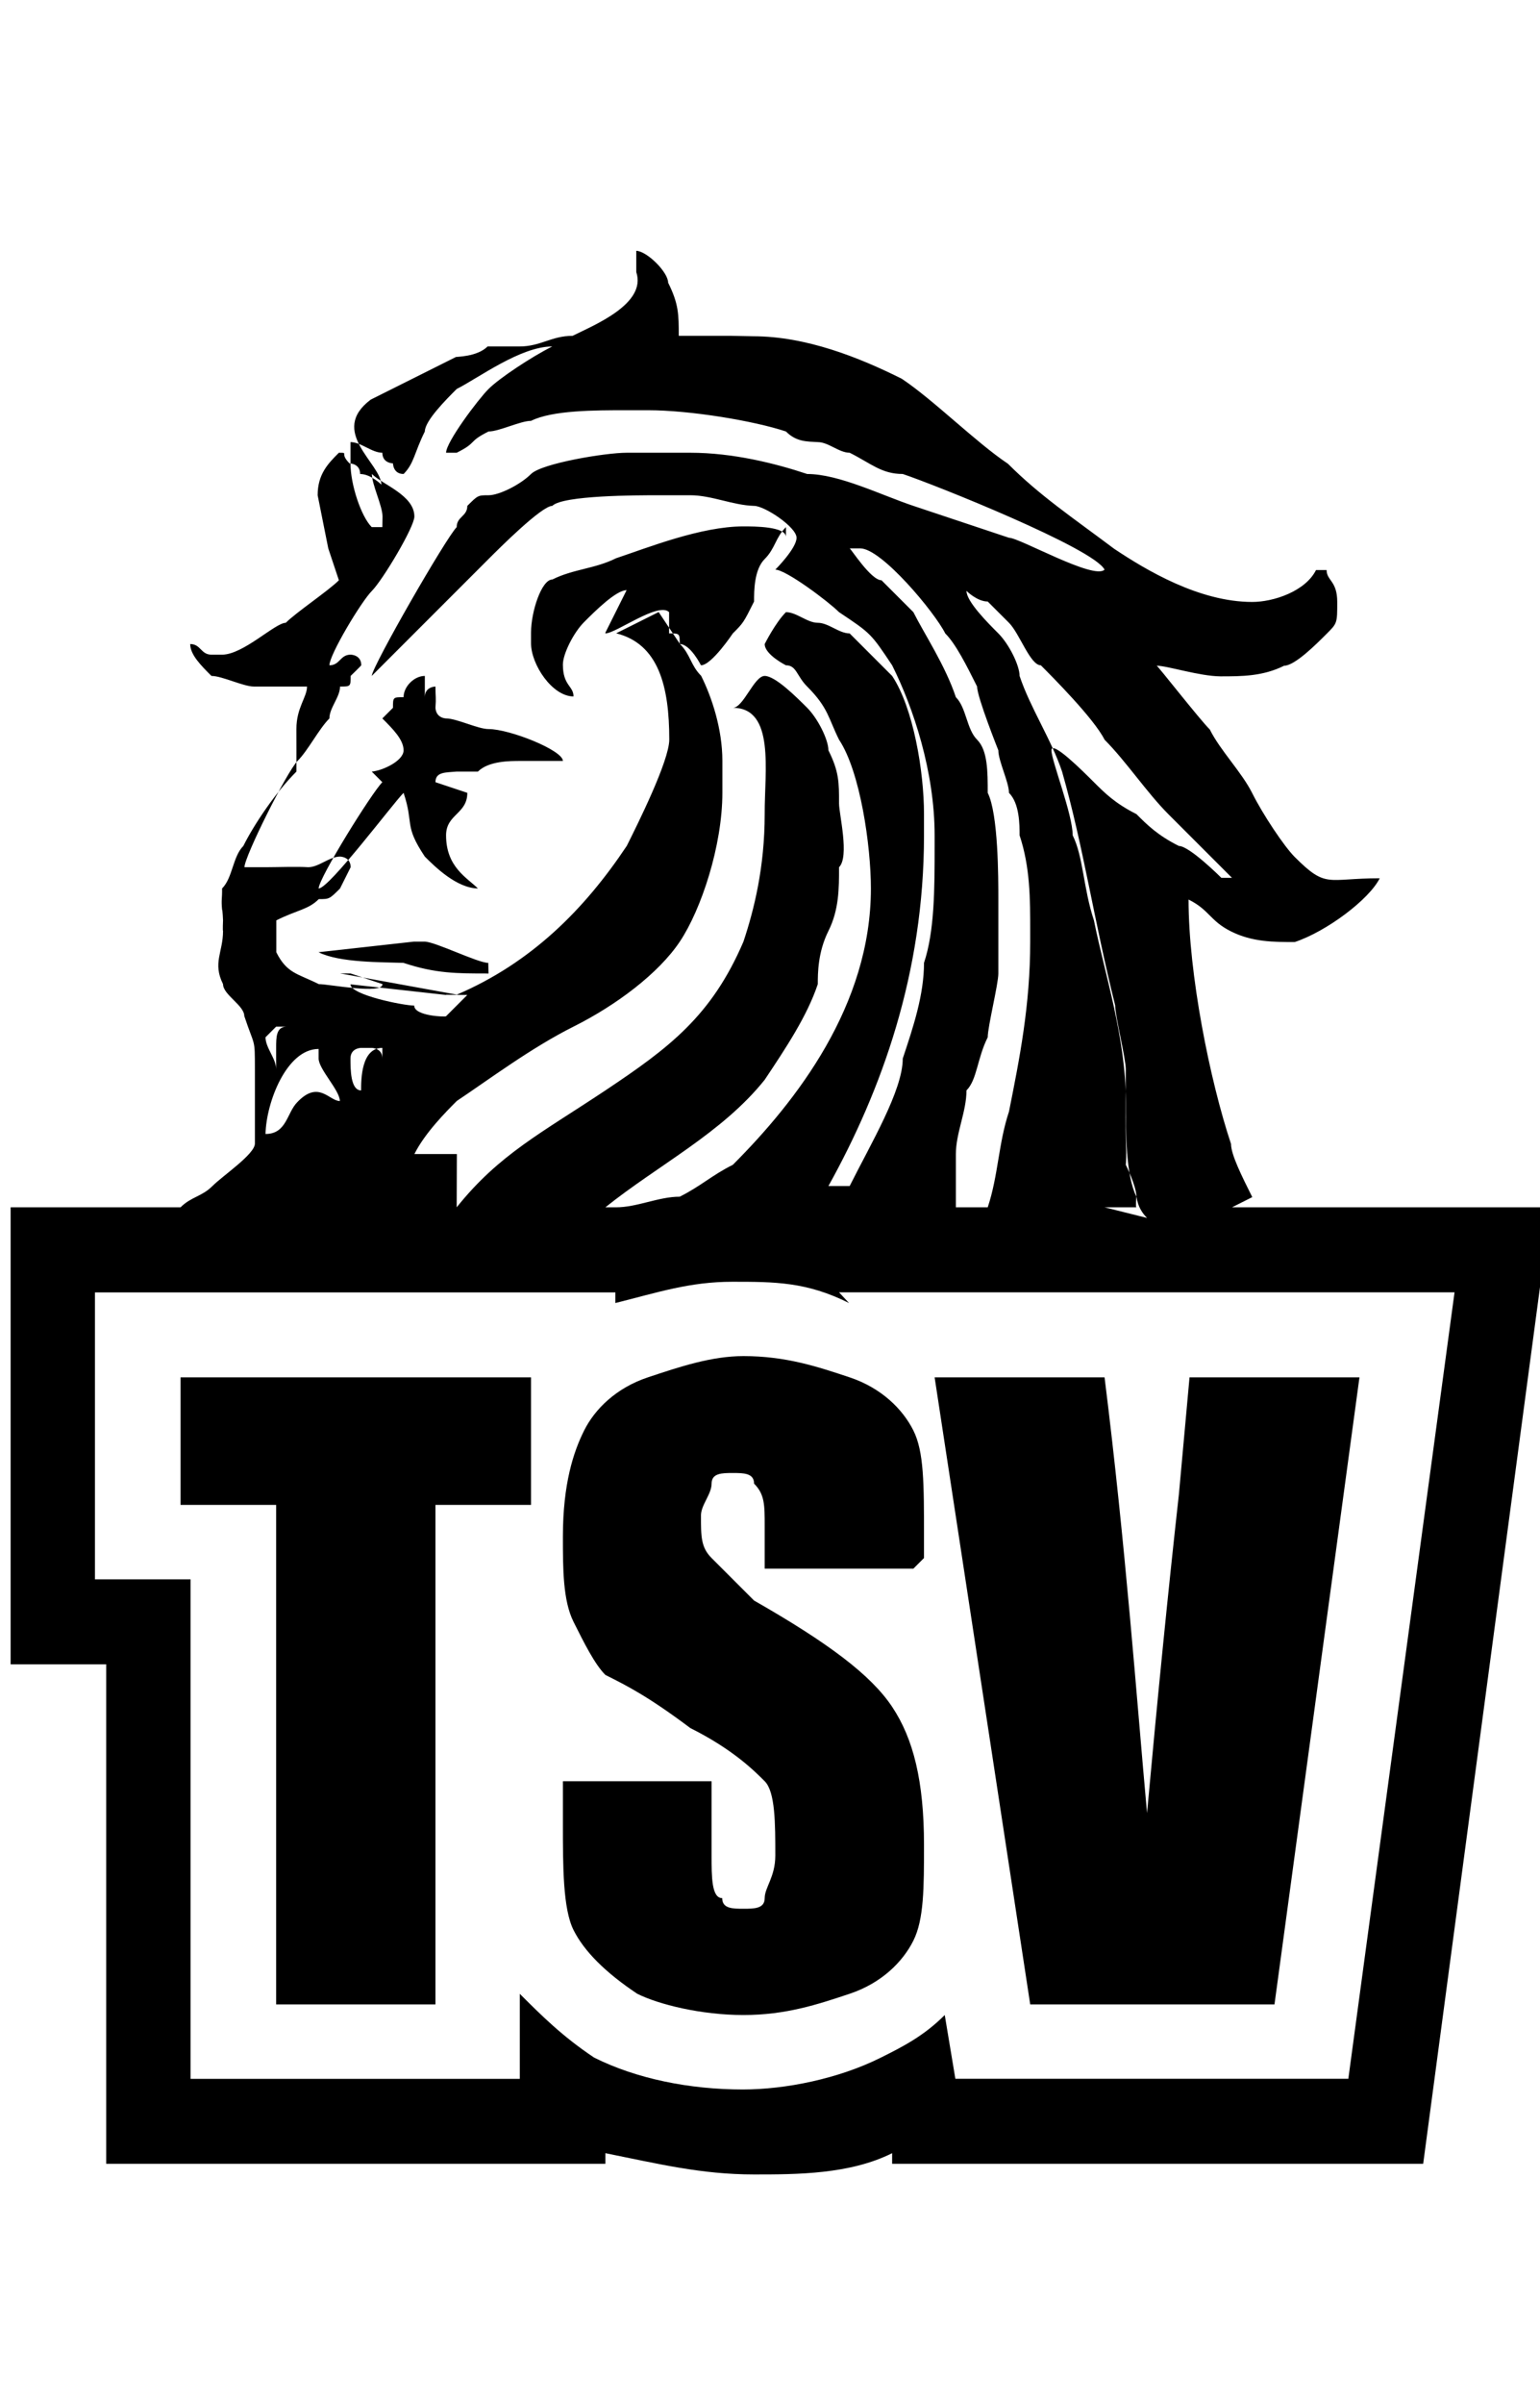 <?xml version="1.0" encoding="UTF-8"?>
<!DOCTYPE svg PUBLIC "-//W3C//DTD SVG 1.1//EN" "http://www.w3.org/Graphics/SVG/1.1/DTD/svg11.dtd">
<!-- Creator: CorelDRAW -->
<svg xmlns="http://www.w3.org/2000/svg" xml:space="preserve" width="25in" height="39in" style="shape-rendering:geometricPrecision; text-rendering:geometricPrecision; image-rendering:optimizeQuality; fill-rule:evenodd; clip-rule:evenodd"
viewBox="0 0 0.145 0.181"
 xmlns:xlink="http://www.w3.org/1999/xlink">
 <defs>
  <style type="text/css">
   <![CDATA[
    .fil0 {fill:black}
   ]]>
  </style>
 </defs>
 <g id="Layer_x0020_1">
  <path class="fil0" d="M0.074 0.027c-0.001,0.001 -0.001,0.002 -0.002,0.003 -0.001,0.001 -0.001,0.003 -0.001,0.004 -0.001,0.002 -0.001,0.002 -0.002,0.003 -0,0 -0.002,0.003 -0.003,0.003 -0,0 -0.001,-0.002 -0.002,-0.002 -0,-0.001 -0,-0.001 -0.001,-0.001 -0,-0.001 -0,-0.002 -0,-0.002 -0.001,-0.001 -0.005,0.002 -0.006,0.002l-0 -6.9195e-005 0.002 -0.004 -0 0c-0.001,0 -0.003,0.002 -0.004,0.003 -0.001,0.001 -0.002,0.003 -0.002,0.004l0 0c0,0.002 0.001,0.002 0.001,0.003l-0 0c-0.002,0 -0.004,-0.003 -0.004,-0.005l0 -0.001c0,-0.002 0.001,-0.005 0.002,-0.005 0.002,-0.001 0.004,-0.001 0.006,-0.002 0.003,-0.001 0.008,-0.003 0.012,-0.003 0.001,0 0.004,0 0.004,0.001zm-0.034 0.015c-2.8593e-006,0 0,0 0,0.001 0,-0.001 0.001,-0.001 0.001,-0.001 0,0.001 7.54855e-005,0.001 0,0.002 6.86232e-005,0.001 0.001,0.001 0.001,0.001 0.001,0 0.003,0.001 0.004,0.001 0.002,0 0.007,0.002 0.007,0.003l-0.004 -0c-0.001,-0 -0.003,0 -0.004,0.001 -0.001,0 -0.001,0 -0.002,0 -0.001,9.55006e-005 -0.002,-0 -0.002,0.001l0.003 0.001c0,0.002 -0.002,0.002 -0.002,0.004 0,0.003 0.002,0.004 0.003,0.005 -0.002,-3.94583e-005 -0.004,-0.002 -0.005,-0.003 -0.002,-0.003 -0.001,-0.003 -0.002,-0.006 -0.001,0.001 -0.007,0.009 -0.008,0.009l-0 0c2.23025e-005,-0.001 0.005,-0.009 0.006,-0.01l-0.001 -0.001c0.001,-7.83448e-005 0.003,-0.001 0.003,-0.002 0,-0.001 -0.001,-0.002 -0.002,-0.003 0,-0 0.001,-0.001 0.001,-0.001 0,-0.001 0,-0.001 0.001,-0.001 0,-0.001 0.001,-0.002 0.002,-0.002l-0 0.003zm0.006 0.027l-1.02935e-005 0 -0 0c-0.003,-0 -0.005,-0 -0.008,-0.001 -0.002,-7.49136e-005 -0.006,-0 -0.008,-0.001l-1.94432e-005 -0 0.009 -0.001 0.001 0c0.001,0 0.005,0.002 0.006,0.002zm-0.004 0.002l0.002 1.88714e-005c-0,0 -0.002,0.002 -0.002,0.002 -0,8.46352e-005 -0.003,-0 -0.003,-0.001 -0.001,-0 -0.006,-0.001 -0.006,-0.002l0.009 0.001zm-0.012 0.006c0,0.001 0.002,0.003 0.002,0.004 -0.001,-0 -0.002,-0.002 -0.004,9.95036e-005 -0.001,0.001 -0.001,0.003 -0.003,0.003 6.57639e-005,-0.003 0.002,-0.008 0.005,-0.008l0 0.001zm-0.003 -0.003l0 0c-0.001,0 -0.001,0.001 -0.001,0.002 -0,0.001 0,0.002 -0,0.002 -0,-0.001 -0.001,-0.002 -0.001,-0.003l0 -0c0,-0 0.001,-0.001 0.001,-0.001l0 0c0.001,0 0.001,0 0.001,0zm0.009 0.002c-0.002,0 -0.002,0.003 -0.002,0.004 -0.001,-0 -0.001,-0.002 -0.001,-0.003l0 -0c0,-0.001 0.001,-0.001 0.001,-0.001l0.001 0c0,0 0.001,0 0.001,0.001zm0.007 0.015c0.004,-0.005 0.008,-0.007 0.014,-0.011 0.006,-0.004 0.01,-0.007 0.013,-0.014 0.001,-0.003 0.002,-0.007 0.002,-0.012 -2.17307e-005,-0.004 0.001,-0.01 -0.003,-0.01l0 -0c0.001,-0 0.002,-0.003 0.003,-0.003 0.001,0 0.003,0.002 0.004,0.003 0.001,0.001 0.002,0.003 0.002,0.004 0.001,0.002 0.001,0.003 0.001,0.005 0,0.001 0.001,0.005 0,0.006 -0,0.002 -0,0.004 -0.001,0.006 -0.001,0.002 -0.001,0.004 -0.001,0.005 -0.001,0.003 -0.003,0.006 -0.005,0.009 -0.004,0.005 -0.01,0.008 -0.015,0.012 -0,0 -0,0 -0.001,0l0.002 0c0.002,-0 0.004,-0.001 0.006,-0.001 0.002,-0.001 0.003,-0.002 0.005,-0.003 0.006,-0.006 0.013,-0.015 0.013,-0.026 0,-0.004 -0.001,-0.011 -0.003,-0.014 -0.001,-0.002 -0.001,-0.003 -0.003,-0.005 -0.001,-0.001 -0.001,-0.002 -0.002,-0.002 -0,-0 -0.002,-0.001 -0.002,-0.002 0,-0 0.001,-0.002 0.002,-0.003 0.001,0 0.002,0.001 0.003,0.001 0.001,0 0.002,0.001 0.003,0.001 0.002,0.002 0.002,0.002 0.004,0.004 0.002,0.003 0.003,0.009 0.003,0.013l0 0.002c0,0.013 -0.004,0.024 -0.009,0.033 0.001,0 0.001,0 0.001,0l0.001 0c0.002,-0.004 0.005,-0.009 0.005,-0.012 0.001,-0.003 0.002,-0.006 0.002,-0.009 0.001,-0.003 0.001,-0.007 0.001,-0.011l0 -0.001c0,-0.006 -0.002,-0.012 -0.004,-0.016 -0.002,-0.003 -0.002,-0.003 -0.005,-0.005 -0.001,-0.001 -0.005,-0.004 -0.006,-0.004l0 -0c0,-0 0.002,-0.002 0.002,-0.003l0 -0c0,-0.001 -0.003,-0.003 -0.004,-0.003 -0.002,-5.48985e-005 -0.004,-0.001 -0.006,-0.001l-0.003 0c-0.002,0 -0.009,0 -0.01,0.001 -0.001,0 -0.005,0.004 -0.006,0.005 -0.004,0.004 -0.007,0.007 -0.011,0.011 9.49287e-005,-0.001 0.007,-0.013 0.008,-0.014 0,-0.001 0.001,-0.001 0.001,-0.002 0.001,-0.001 0.001,-0.001 0.002,-0.001 0.001,-0 0.003,-0.001 0.004,-0.002 0.001,-0.001 0.007,-0.002 0.009,-0.002l0.006 0c0.004,0 0.008,0.001 0.011,0.002 0.003,0 0.007,0.002 0.01,0.003 0.003,0.001 0.006,0.002 0.009,0.003 0.001,0 0.008,0.004 0.009,0.003 -0.001,-0.002 -0.016,-0.008 -0.019,-0.009 -0.002,-0 -0.003,-0.001 -0.005,-0.002 -0.001,-0 -0.002,-0.001 -0.003,-0.001 -0.001,-6.40483e-005 -0.002,-0 -0.003,-0.001 -0.003,-0.001 -0.009,-0.002 -0.013,-0.002l-0.002 0c-0.003,0 -0.007,0 -0.009,0.001 -0.001,0 -0.003,0.001 -0.004,0.001 -0.002,0.001 -0.001,0.001 -0.003,0.002 -0.001,0 -0.001,0 -0.001,-0 0,-0.001 0.003,-0.005 0.004,-0.006 0.001,-0.001 0.004,-0.003 0.006,-0.004l0 -0c-0.003,-0 -0.007,0.003 -0.009,0.004 -0.001,0.001 -0.003,0.003 -0.003,0.004 -0.001,0.002 -0.001,0.003 -0.002,0.004 -0.001,-0 -0.001,-0.001 -0.001,-0.001 -0,-0 -0.001,-0 -0.001,-0.001 -0.001,-0 -0.002,-0.001 -0.003,-0.001 -0,0 -0,0.001 -0,0.002 0,0.002 0.001,0.005 0.002,0.006l0.001 -0 1.48684e-005 -0.001c0,-0.001 -0.001,-0.003 -0.001,-0.004l0 -0c0,-0 4.46051e-005,-0 0,-0 0.001,0.001 0.004,0.002 0.004,0.004l0 0c0,0.001 -0.003,0.006 -0.004,0.007 -0.001,0.001 -0.004,0.006 -0.004,0.007 0.001,-0 0.001,-0.001 0.002,-0.001 0,0 0.001,0 0.001,0.001 0,2.91648e-005 -0.001,0.001 -0.001,0.001 -0,0.001 -0,0.001 -0.001,0.001 -0,0.001 -0.001,0.002 -0.001,0.003 -0.001,0.001 -0.002,0.003 -0.003,0.004 -0.001,0.001 -0.005,0.009 -0.005,0.01 0,0 0.002,0 0.002,0 0.001,0 0.003,-7.09106e-005 0.004,-0 0.001,-0 0.002,-0.001 0.003,-0.001 0,0 0.001,0 0.001,0.001 0,0 -0.001,0.002 -0.001,0.002 -0.001,0.001 -0.001,0.001 -0.002,0.001 -0.001,0.001 -0.002,0.001 -0.004,0.002l0 0.003c0.001,0.002 0.002,0.002 0.004,0.003 0.001,0 0.006,0.001 0.006,0l-0.003 -0.001 -0 -0 -0.001 -1.02935e-005 0 -0 0.011 0.002c0.007,-0.003 0.012,-0.008 0.016,-0.014 0.001,-0.002 0.004,-0.008 0.004,-0.01 0,-0.005 -0.001,-0.009 -0.005,-0.01l0 -0 0.004 -0.002c0,0 0.002,0.003 0.002,0.003 0.001,0.001 0.001,0.002 0.002,0.003 0.001,0.002 0.002,0.005 0.002,0.008l0 0.003c0,0.005 -0.002,0.011 -0.004,0.014 -0.002,0.003 -0.006,0.006 -0.01,0.008 -0.004,0.002 -0.008,0.005 -0.011,0.007 -0.001,0.001 -0.003,0.003 -0.004,0.005l0.004 0zm0.047 0l0.003 0c0.001,-0.003 0.001,-0.006 0.002,-0.009 0.001,-0.005 0.002,-0.01 0.002,-0.016l0 -0.001c0,-0.003 -0,-0.006 -0.001,-0.009 -0,-0.001 -0,-0.003 -0.001,-0.004 -0,-0.001 -0.001,-0.003 -0.001,-0.004 -0,-0 -0.002,-0.005 -0.002,-0.006 -0.001,-0.002 -0.002,-0.004 -0.003,-0.005 -0.001,-0.002 -0.006,-0.008 -0.008,-0.008l-0.001 0c9.89317e-005,0 0.002,0.003 0.003,0.003 0.001,0.001 0.002,0.002 0.003,0.003 0.001,0.002 0.003,0.005 0.004,0.008 0.001,0.001 0.001,0.003 0.002,0.004 0.001,0.001 0.001,0.003 0.001,0.005 0.001,0.002 0.001,0.008 0.001,0.01l0 0.007c0,0.001 -0.001,0.005 -0.001,0.006 -0.001,0.002 -0.001,0.004 -0.002,0.005 -0,0.002 -0.001,0.004 -0.001,0.006 -0,0.001 -0,0.002 -0,0.004zm0.014 0l0.003 0c-9.72162e-005,-0 -0,-0.001 -0,-0.001 -0.001,-0.002 -0.001,-0.006 -0.001,-0.009 -0,-0.006 -0.002,-0.012 -0.003,-0.017 -0.001,-0.003 -0.001,-0.006 -0.002,-0.008 -0,-0.002 -0.002,-0.007 -0.002,-0.008 0,-0.001 0.003,0.002 0.004,0.003 0.001,0.001 0.002,0.002 0.004,0.003 0.001,0.001 0.002,0.002 0.004,0.003 0.001,0 0.004,0.003 0.004,0.003l0.001 0c-0,-0 -0.003,-0.003 -0.003,-0.003 -0.001,-0.001 -0.002,-0.002 -0.003,-0.003 -0.002,-0.002 -0.004,-0.005 -0.006,-0.007 -0.001,-0.002 -0.005,-0.006 -0.006,-0.007 -0.001,-0 -0.002,-0.003 -0.003,-0.004 -0.001,-0.001 -0.001,-0.001 -0.002,-0.002 -0.001,-0 -0.002,-0.001 -0.002,-0.001l-0 0c0,0.001 0.002,0.003 0.003,0.004 0.001,0.001 0.002,0.003 0.002,0.004 0.001,0.003 0.003,0.006 0.004,0.009 0.002,0.007 0.003,0.014 0.005,0.022 0,0.001 0.001,0.005 0.001,0.006 -7.43418e-006,0.002 -5.43267e-005,0.004 0,0.006 0,0.001 9.66443e-005,0.002 0,0.003 0,0 0.001,0.002 0.001,0.003 6.23327e-005,0 0,0.001 0.001,0.002zm0.012 0l0.03 0 -0.012 0.09 -0.05 0 -0 -0.001c-0.004,0.002 -0.009,0.002 -0.013,0.002 -0.005,0 -0.009,-0.001 -0.014,-0.002l0 0.001 -0.047 0 0 -0.047 -0.009 0 0 -0.043 0.015 0c0,-0 0.001,-0 0.001,-0 0.001,-0.001 0.002,-0.001 0.003,-0.002 0.001,-0.001 0.004,-0.003 0.004,-0.004l0 -0.001c0,-0.002 -0,-0.004 -0,-0.006 -2.8593e-006,-0.003 0,-0.002 -0.001,-0.005 -0,-0.001 -0.002,-0.002 -0.002,-0.003 -0.001,-0.002 -0,-0.003 -0,-0.005 -4.28895e-005,-0 -0,-0.001 -0,-0.001 -0,-0 -3.88865e-005,-0.001 -8.9782e-005,-0.001 -9.14976e-005,-0.001 1.37246e-005,-0.001 0,-0.002 0.001,-0.001 0.001,-0.003 0.002,-0.004 0.001,-0.002 0.003,-0.005 0.005,-0.007 0,-0.001 5.7186e-006,-0.003 -1.71558e-006,-0.004 -7.43418e-006,-0.002 0.001,-0.003 0.001,-0.004 0,-0 -0.002,0 -0.003,0l-0.002 0c-0.001,0 -0.003,-0.001 -0.004,-0.001 -0.001,-0.001 -0.002,-0.002 -0.002,-0.003 0.001,0 0.001,0.001 0.002,0.001l0.001 0c0.002,0 0.005,-0.003 0.006,-0.003 0.001,-0.001 0.004,-0.003 0.005,-0.004l-0.001 -0.003 -0.001 -0.005c-0,-0.002 0.001,-0.003 0.002,-0.004 0.001,0 0,0 0.001,0.001 0,0 0.001,0 0.001,0.001 0.001,0 0.002,0.001 0.002,0.001 -3.77427e-005,-0.002 -0.005,-0.005 -0.001,-0.008 0.002,-0.001 0.006,-0.003 0.008,-0.004 0,-4.86081e-005 0.002,-0 0.003,-0.001 0.001,-0 0.002,-0 0.003,-0 0.002,-0 0.003,-0.001 0.005,-0.001 0.002,-0.001 0.007,-0.003 0.006,-0.006l-0 -0.002c0.001,2.91648e-005 0.003,0.002 0.003,0.003 0.001,0.002 0.001,0.003 0.001,0.005l0.005 -0 0.002 4.00302e-005c0.005,0 0.01,0.002 0.014,0.004 0.003,0.002 0.007,0.006 0.01,0.008 0.003,0.003 0.006,0.005 0.01,0.008 0.003,0.002 0.008,0.005 0.013,0.005l0 0c0.002,0 0.005,-0.001 0.006,-0.003l0.001 0c0,0.001 0.001,0.001 0.001,0.003 -0,0.002 -0,0.002 -0.001,0.003 -0.001,0.001 -0.003,0.003 -0.004,0.003 -0.002,0.001 -0.004,0.001 -0.006,0.001 -0.002,-1.82995e-005 -0.005,-0.001 -0.006,-0.001 9.83599e-005,0 0.004,0.005 0.005,0.006 0.001,0.002 0.003,0.004 0.004,0.006 0.001,0.002 0.003,0.005 0.004,0.006 0.003,0.003 0.003,0.002 0.008,0.002 1.94432e-005,0 0,0 0,0 -0.001,0.002 -0.005,0.005 -0.008,0.006 -0.002,0 -0.004,0 -0.006,-0.001 -0.002,-0.001 -0.002,-0.002 -0.004,-0.003 0,0.007 0.002,0.017 0.004,0.023 0,0.001 0.001,0.003 0.002,0.005zm-0.037 0.008l-4.68925e-005 -0 0.058 0 -0.01 0.074 -0.037 0 -0.001 -0.006c-0.002,0.002 -0.004,0.003 -0.006,0.004l-1.20091e-005 5.7186e-006c-0.004,0.002 -0.009,0.003 -0.013,0.003 -0.005,0 -0.01,-0.001 -0.014,-0.003 -0.003,-0.002 -0.005,-0.004 -0.007,-0.006l0 0.008 -0.031 0 0 -0.047 -0.009 0 0 -0.027 0.049 0 0 0.001c0.004,-0.001 0.007,-0.002 0.011,-0.002 0.004,0 0.007,0 0.011,0.002zm-0.029 0.008l0 0.012 -0.009 0 0 0.047 -0.015 0 0 -0.047 -0.009 0 0 -0.012 0.033 0zm0.036 0.018l-0.014 0 0 -0.004c0,-0.002 -0,-0.003 -0.001,-0.004 -0,-0.001 -0.001,-0.001 -0.002,-0.001 -0.001,0 -0.002,0 -0.002,0.001 -0,0.001 -0.001,0.002 -0.001,0.003 0,0.002 0,0.003 0.001,0.004 0.001,0.001 0.002,0.002 0.004,0.004 0.007,0.004 0.011,0.007 0.013,0.01 0.002,0.003 0.003,0.007 0.003,0.013 0,0.004 -0,0.007 -0.001,0.009 -0.001,0.002 -0.003,0.004 -0.006,0.005 -0.003,0.001 -0.006,0.002 -0.01,0.002 -0.004,0 -0.008,-0.001 -0.01,-0.002 -0.003,-0.002 -0.005,-0.004 -0.006,-0.006 -0.001,-0.002 -0.001,-0.006 -0.001,-0.01l0 -0.004 0.014 0 0 0.007c0,0.002 0,0.004 0.001,0.004 0,0.001 0.001,0.001 0.002,0.001 0.001,0 0.002,-0 0.002,-0.001 0,-0.001 0.001,-0.002 0.001,-0.004 0,-0.003 -0,-0.006 -0.001,-0.007 -0.001,-0.001 -0.003,-0.003 -0.007,-0.005 -0.004,-0.003 -0.006,-0.004 -0.008,-0.005 -0.001,-0.001 -0.002,-0.003 -0.003,-0.005 -0.001,-0.002 -0.001,-0.005 -0.001,-0.008 0,-0.005 0.001,-0.008 0.002,-0.01 0.001,-0.002 0.003,-0.004 0.006,-0.005 0.003,-0.001 0.006,-0.002 0.009,-0.002 0.004,0 0.007,0.001 0.01,0.002 0.003,0.001 0.005,0.003 0.006,0.005 0.001,0.002 0.001,0.005 0.001,0.01l0 0.002zm0.042 -0.018l-0.008 0.059 -0.023 0 -0.009 -0.059 0.016 0c0.002,0.016 0.003,0.03 0.004,0.041 0.001,-0.011 0.002,-0.021 0.003,-0.03l0.001 -0.011 0.016 0z"/>
 </g>
</svg>
